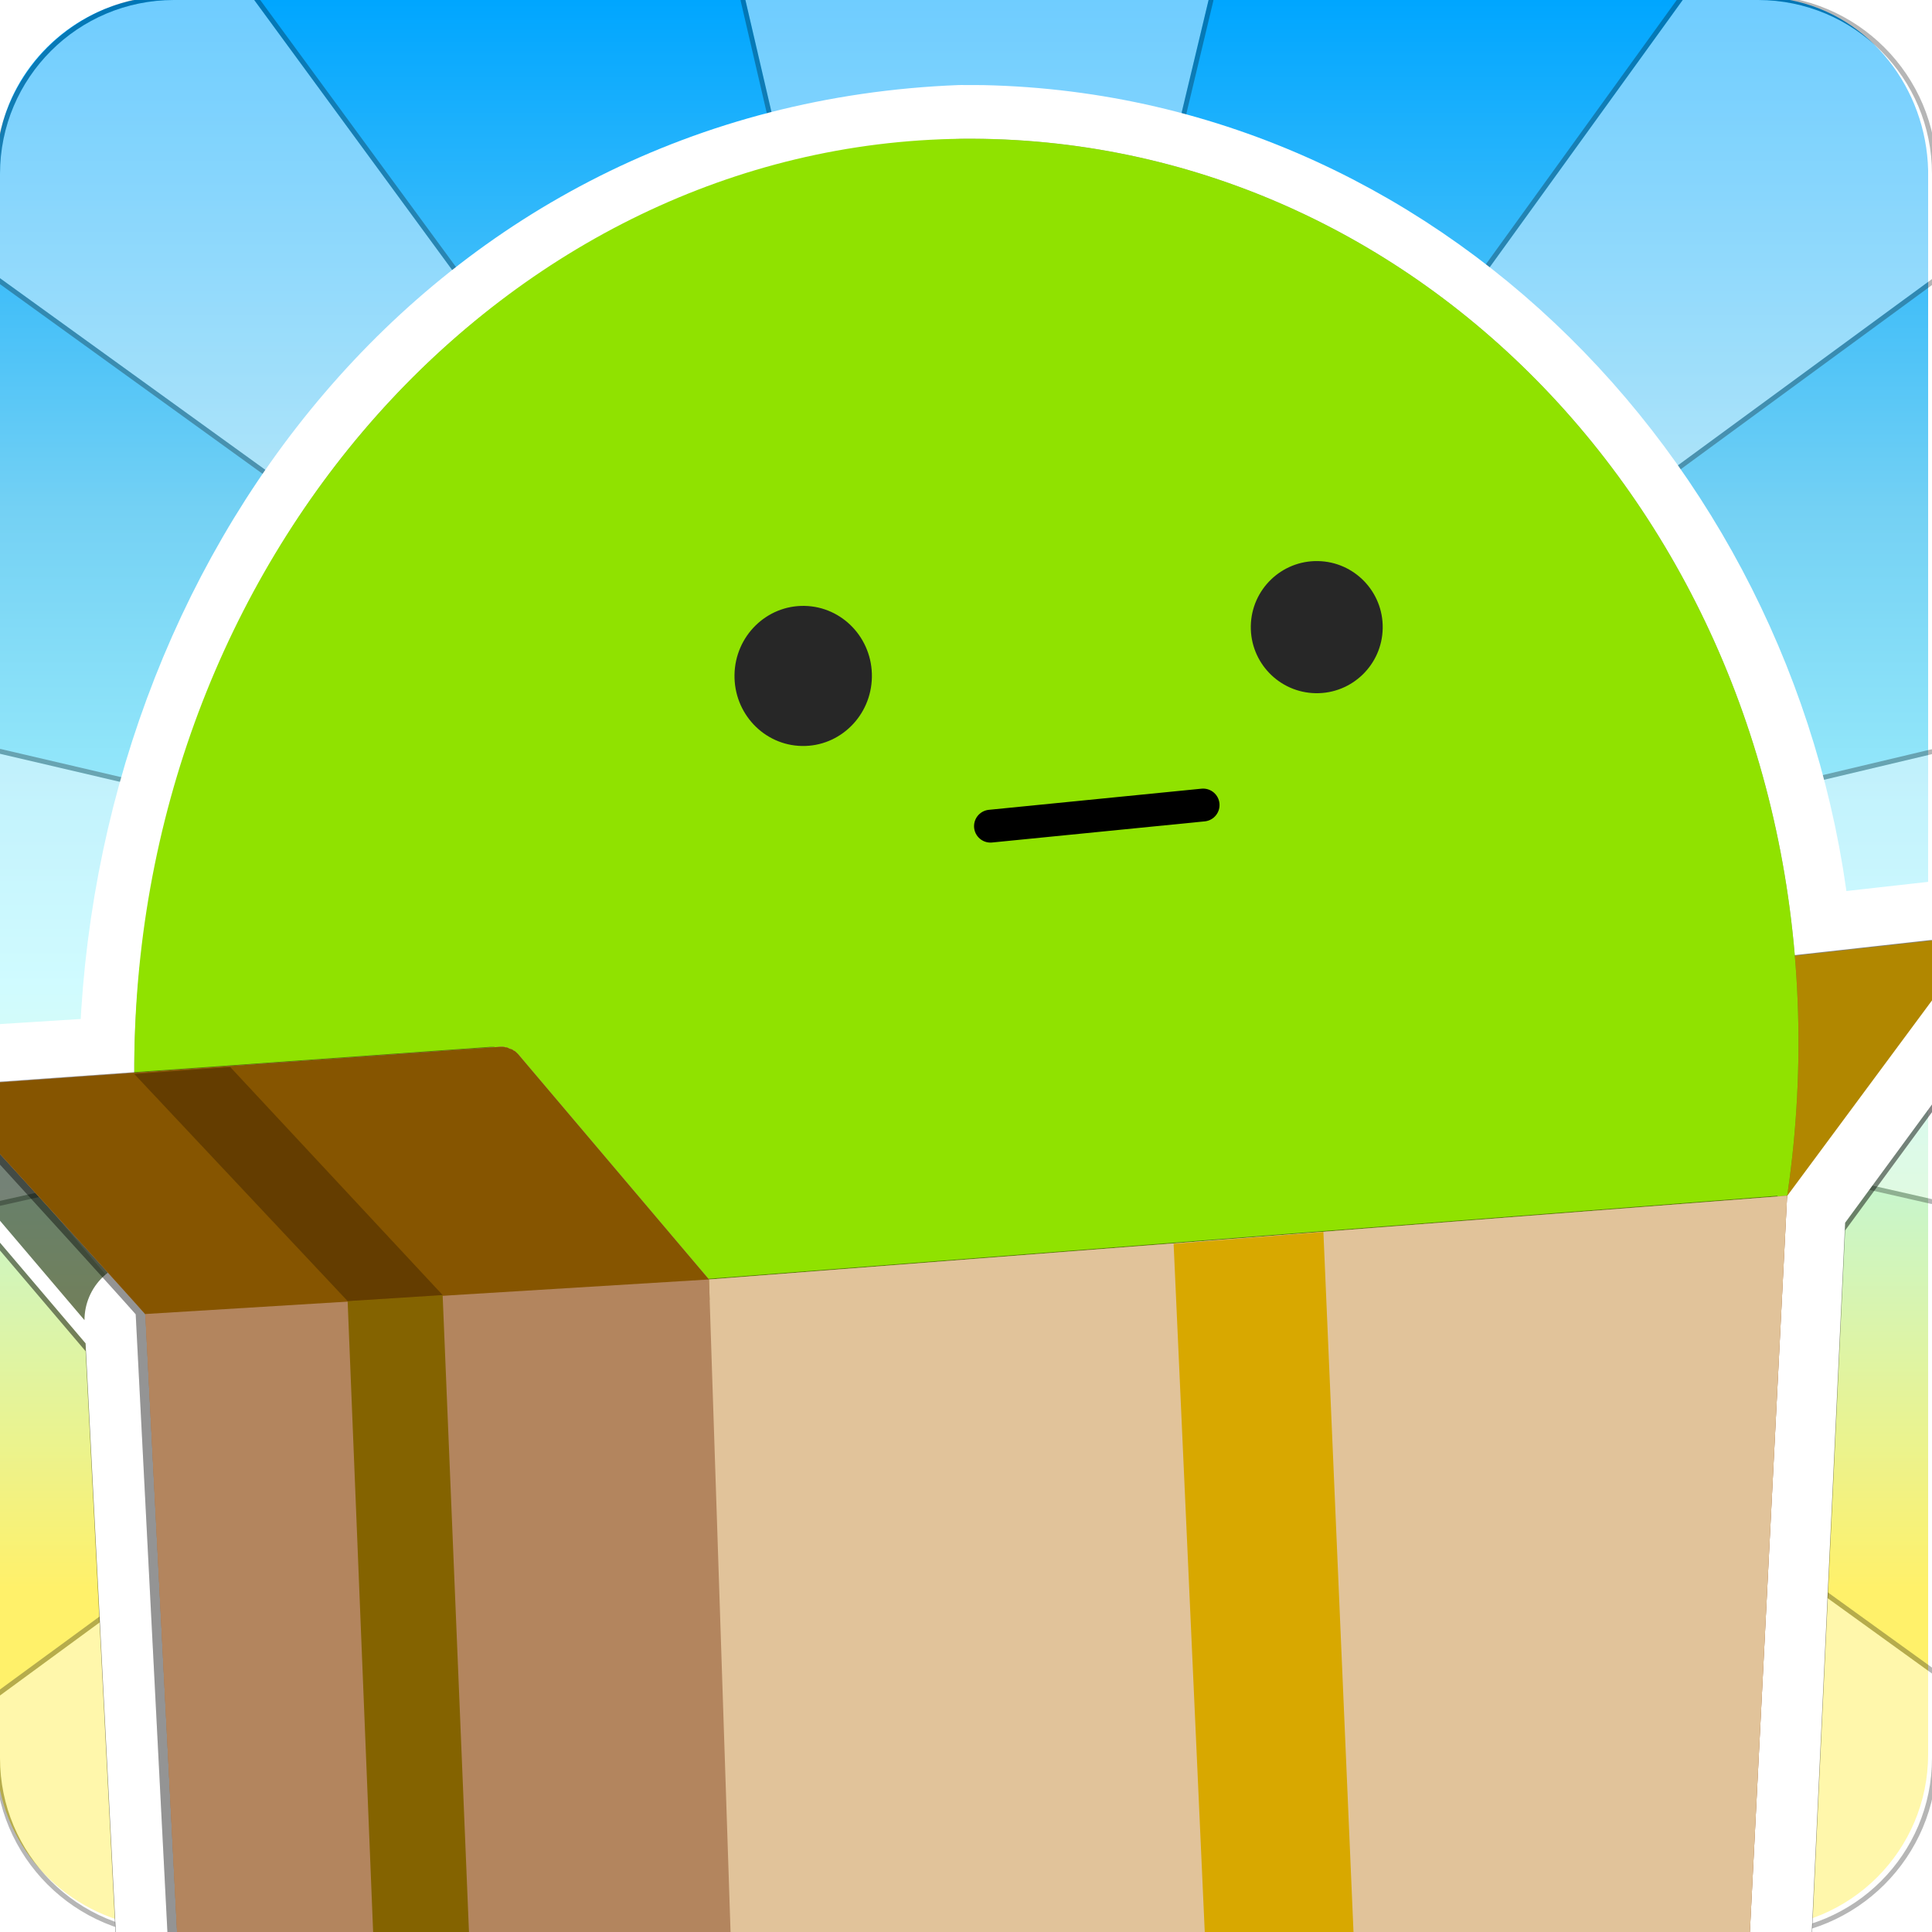 <?xml version="1.0" encoding="UTF-8"?>
<!DOCTYPE svg PUBLIC "-//W3C//DTD SVG 1.1//EN" "http://www.w3.org/Graphics/SVG/1.1/DTD/svg11.dtd">
<svg version="1.1" xmlns="http://www.w3.org/2000/svg" xmlns:xlink="http://www.w3.org/1999/xlink" x="0" y="0" width="500" height="500" viewBox="0, 0, 500, 500">
  <defs>
    <linearGradient id="Gradient_1" gradientUnits="userSpaceOnUse" x1="248.966" y1="0" x2="248.966" y2="398.806">
      <stop offset="0" stop-color="#00D3FF"/>
      <stop offset="1" stop-color="#007BFF"/>
    </linearGradient>
    <linearGradient id="Gradient_2" gradientUnits="userSpaceOnUse" x1="250" y1="-0" x2="250" y2="500">
      <stop offset="0" stop-color="#FFFFFF"/>
      <stop offset="0" stop-color="#D5F8FF"/>
      <stop offset="1" stop-color="#41DEFF"/>
    </linearGradient>
    <linearGradient id="Gradient_3" gradientUnits="userSpaceOnUse" x1="250" y1="-0" x2="250" y2="500">
      <stop offset="0" stop-color="#00A6FF"/>
      <stop offset="0.265" stop-color="#74D1F4"/>
      <stop offset="0.509" stop-color="#ABF8FF"/>
      <stop offset="0.822" stop-color="#FFF16A"/>
    </linearGradient>
    <linearGradient id="Gradient_4" gradientUnits="userSpaceOnUse" x1="727.501" y1="508" x2="727.501" y2="508">
      <stop offset="0" stop-color="#00A6FF"/>
      <stop offset="0.265" stop-color="#74D1F4"/>
      <stop offset="0.509" stop-color="#ABF8FF"/>
      <stop offset="0.822" stop-color="#FFF16A"/>
    </linearGradient>
    <clipPath id="Clip_1">
      <path d="M-6,-6 L506,-6 L506,506 L-6,506 z M65.792,0 L45,-0 C20.147,-0 -0,20.147 0,45 L0,72 L252.024,254.018 L252.024,254.018 L0,195.08 L0,310.791 L252.024,254.018 L0,438.788 L-0,455 C-0,479.853 20.147,500 45,500 L74.37,500 L252.024,254.018 L192.53,500 L310.929,500 L252.024,254.018 L432.364,500 L455,500 C479.853,500 500,479.853 500,455 L500,433.112 L252.024,254.018 L500,310.336 L500,195.171 L252.024,254.018 L500,72.215 L500,45 C500,20.147 479.853,-0 455,0 L435.482,0 L252.024,254.018 L312.781,0 L192.912,0 L252.024,254.018 L65.792,0 z"/>
    </clipPath>
    <filter id="Shadow_2">
      <feGaussianBlur in="SourceAlpha" stdDeviation="2.5"/>
      <feOffset dx="0" dy="0" result="offsetblur"/>
      <feFlood flood-color="#FFFFFF"/>
      <feComposite in2="offsetblur" operator="in"/>
    </filter>
    <filter id="Shadow_3">
      <feGaussianBlur in="SourceAlpha" stdDeviation="13.5"/>
      <feOffset dx="0" dy="2" result="offsetblur"/>
      <feFlood flood-color="#000000"/>
      <feComposite in2="offsetblur" operator="in"/>
    </filter>
    <filter id="Shadow_4">
      <feGaussianBlur in="SourceAlpha" stdDeviation="0.75"/>
      <feOffset dx="-1.5" dy="0" result="offsetblur"/>
      <feFlood flood-color="#000000"/>
      <feComposite in2="offsetblur" operator="in"/>
    </filter>
    <filter id="Shadow_5">
      <feGaussianBlur in="SourceAlpha" stdDeviation="2.5"/>
      <feOffset dx="0" dy="0" result="offsetblur"/>
      <feFlood flood-color="#000000"/>
      <feComposite in2="offsetblur" operator="in"/>
    </filter>
    <filter id="Shadow_6">
      <feGaussianBlur in="SourceAlpha" stdDeviation="5.25"/>
      <feOffset dx="-2.5" dy="0" result="offsetblur"/>
      <feFlood flood-color="#000000"/>
      <feComposite in2="offsetblur" operator="in"/>
    </filter>
    <filter id="Shadow_7">
      <feGaussianBlur in="SourceAlpha" stdDeviation="5.25"/>
      <feOffset dx="-2.5" dy="0" result="offsetblur"/>
      <feFlood flood-color="#000000"/>
      <feComposite in2="offsetblur" operator="in"/>
    </filter>
    <filter id="Shadow_8">
      <feGaussianBlur in="SourceAlpha" stdDeviation="0.75"/>
      <feOffset dx="-1.5" dy="0" result="offsetblur"/>
      <feFlood flood-color="#000000"/>
      <feComposite in2="offsetblur" operator="in"/>
    </filter>
    <filter id="Shadow_9">
      <feGaussianBlur in="SourceAlpha" stdDeviation="5.25"/>
      <feOffset dx="-2.5" dy="0" result="offsetblur"/>
      <feFlood flood-color="#000000"/>
      <feComposite in2="offsetblur" operator="in"/>
    </filter>
    <clipPath id="Clip_10">
      <path d="M208.183,156.796 C218.002,156.968 225.82,165.223 225.645,175.235 C225.47,185.247 217.369,193.225 207.55,193.053 C197.732,192.882 189.914,184.626 190.089,174.614 C190.263,164.603 198.365,156.625 208.183,156.796 z"/>
    </clipPath>
    <filter id="InnerShadow_11">
      <feGaussianBlur in="SourceAlpha" stdDeviation="4"/>
      <feOffset dx="0" dy="6.5" result="offsetblur"/>
      <feFlood flood-color="#000000"/>
      <feComposite in2="offsetblur" operator="in"/>
    </filter>
    <clipPath id="Clip_12">
      <path d="M341.488,145.207 C350.685,145.367 358.014,152.804 357.856,161.817 C357.699,170.831 350.116,178.007 340.918,177.847 C331.721,177.686 324.393,170.249 324.55,161.236 C324.707,152.223 332.291,145.046 341.488,145.207 z"/>
    </clipPath>
    <filter id="InnerShadow_13">
      <feGaussianBlur in="SourceAlpha" stdDeviation="4"/>
      <feOffset dx="0" dy="6.5" result="offsetblur"/>
      <feFlood flood-color="#000000"/>
      <feComposite in2="offsetblur" operator="in"/>
    </filter>
    <clipPath id="Clip_14">
      <path d="M309.805,203.977 C312.003,203.758 313.962,205.363 314.181,207.561 C314.399,209.759 312.794,211.719 310.596,211.937 L255.565,217.409 C253.366,217.627 251.407,216.022 251.189,213.824 C250.97,211.626 252.575,209.667 254.773,209.448 L309.805,203.977 z"/>
    </clipPath>
    <filter id="InnerShadow_15">
      <feGaussianBlur in="SourceAlpha" stdDeviation="4"/>
      <feOffset dx="0" dy="6.5" result="offsetblur"/>
      <feFlood flood-color="#000000"/>
      <feComposite in2="offsetblur" operator="in"/>
    </filter>
    <clipPath id="Clip_16">
      <path d="M320.934,141.204 L361.859,141.204 L361.859,181.47 L320.934,181.47 z M341.678,145.207 C332.588,145.048 325.092,152.141 324.937,161.05 C324.781,169.958 332.025,177.309 341.115,177.468 C350.205,177.626 357.701,170.533 357.856,161.624 C358.012,152.716 350.769,145.365 341.678,145.207 z"/>
    </clipPath>
    <filter id="Shadow_17">
      <feGaussianBlur in="SourceAlpha" stdDeviation="1.5"/>
      <feOffset dx="0" dy="0" result="offsetblur"/>
      <feFlood flood-color="#FFFBC5"/>
      <feComposite in2="offsetblur" operator="in"/>
    </filter>
    <clipPath id="Clip_18">
      <path d="M341.678,145.207 C350.769,145.365 358.012,152.716 357.856,161.624 C357.701,170.533 350.205,177.626 341.115,177.468 C332.025,177.309 324.781,169.958 324.937,161.05 C325.092,152.141 332.588,145.048 341.678,145.207 z"/>
    </clipPath>
    <filter id="Shadow_19">
      <feGaussianBlur in="SourceAlpha" stdDeviation="0.75"/>
      <feOffset dx="0" dy="0" result="offsetblur"/>
      <feFlood flood-color="#F7FFA0"/>
      <feComposite in2="offsetblur" operator="in"/>
    </filter>
    <clipPath id="Clip_20">
      <path d="M188.034,152.659 L231.183,152.659 L231.183,196.5 L188.034,196.5 z M209.921,156.662 C200.217,156.492 192.21,164.377 192.037,174.273 C191.864,184.169 199.591,192.328 209.296,192.498 C219,192.667 227.008,184.782 227.18,174.886 C227.353,164.991 219.626,156.831 209.921,156.662 z"/>
    </clipPath>
    <filter id="Shadow_21">
      <feGaussianBlur in="SourceAlpha" stdDeviation="1.5"/>
      <feOffset dx="0" dy="0" result="offsetblur"/>
      <feFlood flood-color="#FFFBC5"/>
      <feComposite in2="offsetblur" operator="in"/>
    </filter>
    <clipPath id="Clip_22">
      <path d="M209.921,156.662 C219.626,156.831 227.353,164.991 227.18,174.886 C227.008,184.782 219,192.667 209.296,192.498 C199.591,192.328 191.864,184.169 192.037,174.273 C192.21,164.377 200.217,156.492 209.921,156.662 z"/>
    </clipPath>
    <filter id="Shadow_23">
      <feGaussianBlur in="SourceAlpha" stdDeviation="0.75"/>
      <feOffset dx="0" dy="0" result="offsetblur"/>
      <feFlood flood-color="#F7FFA0"/>
      <feComposite in2="offsetblur" operator="in"/>
    </filter>
    <clipPath id="Clip_24">
      <path d="M208.183,156.804 C218.002,156.975 225.82,165.23 225.645,175.242 C225.47,185.254 217.369,193.232 207.55,193.06 C197.732,192.889 189.914,184.634 190.089,174.622 C190.263,164.61 198.365,156.632 208.183,156.804 z"/>
    </clipPath>
    <filter id="InnerShadow_25">
      <feGaussianBlur in="SourceAlpha" stdDeviation="4"/>
      <feOffset dx="0" dy="6.5" result="offsetblur"/>
      <feFlood flood-color="#000000"/>
      <feComposite in2="offsetblur" operator="in"/>
    </filter>
    <clipPath id="Clip_26">
      <path d="M341.074,145.207 C350.5,145.371 358.008,153.159 357.843,162.601 C357.678,172.044 349.903,179.565 340.477,179.4 C331.051,179.236 323.544,171.448 323.708,162.006 C323.873,152.563 331.648,145.042 341.074,145.207 z"/>
    </clipPath>
    <filter id="InnerShadow_27">
      <feGaussianBlur in="SourceAlpha" stdDeviation="4"/>
      <feOffset dx="0" dy="6.5" result="offsetblur"/>
      <feFlood flood-color="#000000"/>
      <feComposite in2="offsetblur" operator="in"/>
    </filter>
    <clipPath id="Clip_28">
      <path d="M309.805,203.977 C312.003,203.758 313.962,205.363 314.181,207.561 C314.399,209.759 312.794,211.719 310.596,211.937 L255.565,217.409 C253.366,217.627 251.407,216.022 251.189,213.824 C250.97,211.626 252.575,209.667 254.773,209.448 L309.805,203.977 z"/>
    </clipPath>
    <filter id="InnerShadow_29">
      <feGaussianBlur in="SourceAlpha" stdDeviation="4"/>
      <feOffset dx="0" dy="6.5" result="offsetblur"/>
      <feFlood flood-color="#000000"/>
      <feComposite in2="offsetblur" operator="in"/>
    </filter>
  </defs>
  <g id="Layer_3" display="none">
    <path d="M497.966,0 L497.966,0.811 L498.966,0.811 L498.966,398.806 L-1.034,398.806 L-1.034,0 L497.966,0 z" fill="url(#Gradient_1)"/>
    <path d="M65.792,-0 L252.024,254.018 L192.912,-0 L312.781,-0 L252.024,254.018 L435.482,-0 L500,-0 L500,72.215 L252.024,254.018 L500,195.171 L500,310.336 L252.024,254.018 L500,433.112 L500,500 L432.364,500 L252.024,254.018 L310.929,500 L192.53,500 L252.024,254.018 L74.37,500 L-0,500 L-0,438.788 L252.024,254.018 L-0,310.791 L-0,195.08 L252.024,254.018 L252.024,254.018 L-0,72 L-0,-0 L65.792,-0 z M500,-0 L499,-0 L499,1 L500,1 L500,-0 z" fill="url(#Gradient_2)"/>
    <path d="M412.809,1072.557 L412.809,1572.557 L-87.191,1572.557 L-87.191,1072.557 L412.809,1072.557 z M412.809,1072.557 L411.809,1072.557 L411.809,1073.557 L412.809,1073.557 L412.809,1072.557 z" fill="#003567" fill-opacity="0.088"/>
    <path d="M499,0 L500,0 L500,1 L499,1 z" fill="#FFFFFF" id="1px透過ピクセル" display="none"/>
  </g>
  <g id="Layer_4">
    <path d="M463.208,0 C484.241,4.045 498.471,23.108 499,44 L499,454 C499,478.853 478.853,499 454,499 L44,499 C22.959,498.908 4.229,483.898 0,463.208 L0,34.792 C3.39,17.469 17.577,3.519 34.792,0 L463.208,0 z" fill="url(#Gradient_3)"/>
    <path d="M727,508 L728,508 L728,508 L727,508 z" fill="url(#Gradient_4)"/>
    <g>
      <path d="M65.792,0 L252.024,254.018 L192.912,0 L312.781,0 L252.024,254.018 L435.482,0 L455,0 C479.853,-0 500,20.147 500,45 L500,72.215 L252.024,254.018 L500,195.171 L500,310.336 L252.024,254.018 L500,433.112 L500,455 C500,479.853 479.853,500 455,500 L432.364,500 L252.024,254.018 L310.929,500 L192.53,500 L252.024,254.018 L74.37,500 L45,500 C20.147,500 -0,479.853 -0,455 L0,438.788 L252.024,254.018 L0,310.791 L0,195.08 L252.024,254.018 L252.024,254.018 L0,72 L0,45 C-0,20.147 20.147,-0 45,-0 L65.792,0 z" fill="#FFFFFF" fill-opacity="0.435"/>
      <g>
        <path d="M65.792,0 L252.024,254.018 L192.912,0 L312.781,0 L252.024,254.018 L435.482,0 L455,0 C479.853,-0 500,20.147 500,45 L500,72.215 L252.024,254.018 L500,195.171 L500,310.336 L252.024,254.018 L500,433.112 L500,455 C500,479.853 479.853,500 455,500 L432.364,500 L252.024,254.018 L310.929,500 L192.53,500 L252.024,254.018 L74.37,500 L45,500 C20.147,500 -0,479.853 -0,455 L0,438.788 L252.024,254.018 L0,310.791 L0,195.08 L252.024,254.018 L252.024,254.018 L0,72 L0,45 C-0,20.147 20.147,-0 45,-0 L65.792,0 z" fill="rgba(0,0,0,0.287)" clip-path="url(#Clip_1)" filter="url(#Shadow_2)"/>
        <path d="M64.784,0.739 L251.016,254.757 C251.82,255.854 253.55,255.059 253.241,253.734 L194.129,-0.283 L192.912,1.25 L312.781,1.25 L311.565,-0.291 L250.808,253.727 C250.49,255.059 252.236,255.86 253.037,254.75 L436.495,0.732 L435.482,1.25 L455,1.25 C479.162,1.25 498.75,20.838 498.75,45 L498.75,72.215 L499.261,71.207 L251.285,253.01 C250.186,253.816 250.986,255.549 252.313,255.234 L500.289,196.387 L498.75,195.171 L498.75,310.336 L500.277,309.117 L252.301,252.799 C250.973,252.497 250.189,254.234 251.292,255.031 L499.268,434.125 L498.75,433.112 L498.75,455 C498.75,479.162 479.162,498.75 455,498.75 L432.364,498.75 L433.372,499.261 L253.032,253.279 C252.225,252.178 250.491,252.982 250.808,254.309 L309.713,500.291 L310.929,498.75 L192.53,498.75 L193.745,500.294 L253.239,254.312 C253.561,252.979 251.813,252.175 251.011,253.286 L73.356,499.268 L74.37,498.75 L45,498.75 C20.838,498.75 1.25,479.162 1.25,455 L1.25,438.788 L0.739,439.796 L252.763,255.026 C253.856,254.225 253.071,252.501 251.749,252.798 L-0.275,309.572 L1.25,310.791 L1.25,195.08 L-0.285,196.297 L251.739,255.235 C251.832,255.257 251.928,255.268 252.024,255.268 L252.024,255.268 C253.237,255.268 253.739,253.714 252.756,253.004 L0.732,70.987 L1.25,72 L1.25,45 C1.25,20.838 20.838,1.25 45,1.25 L65.792,1.25 L64.784,0.739 z M66.8,-0.739 C66.565,-1.06 66.19,-1.25 65.792,-1.25 L45,-1.25 C19.457,-1.25 -1.25,19.457 -1.25,45 L-1.25,72 C-1.25,72.401 -1.057,72.778 -0.732,73.013 L251.292,255.031 L252.024,254.018 L252.024,252.768 L252.024,252.768 L252.024,254.018 L252.308,252.801 L0.285,193.863 C-0.5,193.68 -1.25,194.275 -1.25,195.08 L-1.25,310.791 C-1.25,311.592 -0.507,312.187 0.275,312.011 L252.299,255.237 L251.285,253.01 L-0.739,437.78 C-1.06,438.015 -1.25,438.39 -1.25,438.788 L-1.25,455 C-1.25,480.543 19.457,501.25 45,501.25 L74.37,501.25 C74.771,501.25 75.148,501.057 75.383,500.732 L253.037,254.75 L250.809,253.724 L191.315,499.706 C191.125,500.493 191.721,501.25 192.53,501.25 L310.929,501.25 C311.737,501.25 312.333,500.495 312.145,499.709 L253.24,253.727 L251.016,254.757 L431.356,500.739 C431.592,501.06 431.966,501.25 432.364,501.25 L455,501.25 C480.543,501.25 501.25,480.543 501.25,455 L501.25,433.112 C501.25,432.711 501.057,432.334 500.732,432.099 L252.756,253.004 L251.747,255.237 L499.723,311.555 C500.505,311.733 501.25,311.138 501.25,310.336 L501.25,195.171 C501.25,194.364 500.497,193.768 499.711,193.955 L251.735,252.802 L252.763,255.026 L500.739,73.223 C501.06,72.988 501.25,72.614 501.25,72.215 L501.25,45 C501.25,19.457 480.543,-1.25 455,-1.25 L435.482,-1.25 C435.081,-1.25 434.704,-1.057 434.469,-0.732 L251.011,253.286 L253.24,254.309 L313.997,0.291 C314.185,-0.495 313.589,-1.25 312.781,-1.25 L192.912,-1.25 C192.107,-1.25 191.512,-0.501 191.695,0.283 L250.806,254.301 L253.032,253.279 L66.8,-0.739 z" fill="rgba(0,0,0,0.287)" clip-path="url(#Clip_1)" filter="url(#Shadow_2)"/>
      </g>
    </g>
  </g>
  <g id="背景">
    <g id="Shape「">
      <path d="M248.681,22.005 L254.205,22.023 C254.299,22.024 254.393,22.025 254.486,22.027 C313.733,23.298 368.482,48.316 409.961,91.104 C445.848,128.944 471.624,178.392 477.84,230.596 L511.015,226.88 C524.44,225.376 533.229,240.569 525.234,251.457 L477.518,316.444 L468.514,507.891 C468.148,515.67 462.067,521.97 454.306,522.611 L341.199,531.946 L314.826,534.627 C313.083,534.713 313.741,534.764 312.849,534.67 L192.128,546.746 C190.814,546.878 189.489,546.841 188.184,546.636 L43.534,523.952 C36.289,522.815 30.832,516.757 30.456,509.434 L22.152,347.692 C20.62,345.889 19.088,344.086 17.556,342.283 C13.158,337.107 7.161,330.05 -0.035,321.582 C-0.035,321.581 -0.035,321.581 -0.035,321.581 C-5.632,314.994 -11.628,307.937 -17.625,300.88 C-21.023,296.881 -21.023,296.881 -23.422,294.058 C-25.221,291.941 -25.221,291.941 -25.62,291.471 C-33.881,281.749 -27.516,266.768 -14.784,265.965 L20.935,263.711 C24.031,204.497 45.94,147.32 83.929,101.779 C125.342,53.292 182.59,24.589 248.021,22.017 C248.241,22.008 248.461,22.005 248.681,22.005 z" filter="url(#Shadow_3)" fill="rgba(0,0,0,0.48)"/>
      <path d="M248.63,37.505 L254.154,37.523 C368.29,39.972 455.842,136.656 464.103,247.732 L512.741,242.284 L462.255,311.042 L453.031,507.163 L339.773,516.512 L313.259,519.206 L313.249,519.053 L190.586,531.323 L45.936,508.639 L37.363,341.655 C37.363,341.656 -13.809,281.434 -13.809,281.434 L35.291,278.337 L35.971,279.312 L35.991,273.754 C38.849,152 121.518,42.501 248.63,37.505 z" fill="#FFFFFF" fill-opacity="0.157"/>
      <path d="M248.63,37.505 L254.154,37.523 C368.29,39.972 455.842,136.656 464.103,247.732 L512.741,242.284 L462.255,311.042 L453.031,507.163 L339.773,516.512 L313.259,519.206 L313.249,519.053 L190.586,531.323 L45.936,508.639 L37.363,341.655 C37.363,341.656 -13.809,281.434 -13.809,281.434 L35.291,278.337 L35.971,279.312 L35.991,273.754 C38.849,152 121.518,42.501 248.63,37.505 z" fill-opacity="0" stroke="#FFFFFF" stroke-width="31" stroke-linejoin="round"/>
    </g>
    <g>
      <path d="M419.003,242.545 L448.322,249.143 L500.871,243.309 C505.315,242.816 508.224,247.801 505.578,251.374 L448.442,328.508 C445.982,331.829 440.767,331.024 439.443,327.118 L413.003,249.125 C412.25,244.889 414.244,242.942 418.278,242.433 L419.003,242.545 z" filter="url(#Shadow_4)" fill="rgba(0,0,0,0.488)"/>
      <path d="M418.278,242.433 L419.003,242.545 L448.322,249.143 L500.871,243.309 C505.315,242.816 508.224,247.801 505.578,251.374 L448.442,328.508 C445.982,331.829 440.767,331.024 439.443,327.118 L413.003,249.125 C412.111,244.993 414.362,242.632 418.278,242.433 z" fill="#B18700"/>
    </g>
    <g id="つまみ">
      <path d="M248.881,35.915 L254.406,35.933 C372.581,37.996 467.718,141.998 465.405,274.527 C463.091,407.056 364.204,517.927 246.029,515.864 C127.855,513.801 32.478,404.574 34.791,272.045 C37.686,149.951 121.863,40.896 248.881,35.915 z" filter="url(#Shadow_5)" fill="rgba(0,0,0,0.338)"/>
      <path d="M246.029,515.864 C127.855,513.801 32.478,404.574 34.791,272.045 C37.105,139.516 136.232,33.871 254.406,35.934 C372.581,37.996 467.718,141.998 465.405,274.527 C463.091,407.056 364.204,517.927 246.029,515.864 z" fill="#90E200"/>
    </g>
    <g id="影くん">
      <path d="M130.191,270.923 L130.404,270.94 C130.68,271.003 130.538,270.964 130.828,271.062 C131.432,271.095 131.067,271.033 131.882,271.409 C132.735,271.691 132.428,271.488 132.886,271.874 C133.544,272.178 133.109,271.941 134.055,272.784 L183.477,331.124 L183.487,331.123 L462.507,309.452 L452.531,506.662 L190.086,530.822 L190.086,530.822 L46.188,507.048 L37.619,340.142 L37.39,339.882 L36.856,339.28 L36.272,338.623 L35.639,337.913 L34.96,337.154 L34.238,336.348 L33.474,335.497 L32.672,334.605 L31.833,333.674 L30.96,332.705 L30.055,331.703 L29.12,330.668 L28.157,329.603 L27.169,328.511 L26.158,327.395 L25.126,326.256 L23.543,324.511 L21.38,322.128 L19.173,319.699 L16.939,317.242 L14.696,314.778 L12.462,312.325 L10.254,309.901 L8.09,307.527 L6.506,305.79 L5.473,304.658 L4.461,303.548 L3.471,302.464 L2.507,301.407 L1.57,300.38 L0.663,299.387 L-0.212,298.428 L-1.054,297.506 L-1.859,296.625 L-2.626,295.785 L-3.352,294.99 L-4.036,294.242 L-4.675,293.543 L-5.266,292.896 L-5.809,292.302 L-6.299,291.766 L-6.737,291.287 L-7.118,290.871 L-7.441,290.517 L-7.704,290.23 L-7.904,290.011 L-8.04,289.862 L-8.098,289.799 L-8.115,289.78 L-8.117,289.778 C-10.239,287.459 -10.036,283.901 -7.663,281.832 C-6.716,281.005 -5.514,280.508 -4.246,280.418 L129.34,270.925 C129.624,270.935 129.908,270.929 130.192,270.924 z" filter="url(#Shadow_6)" fill="rgba(0,0,0,0.24)"/>
      <path d="M462.507,309.452 L452.531,506.662 L190.086,530.822 L190.086,530.822 L46.188,507.048 L37.619,340.142 L37.39,339.882 L36.856,339.28 L36.272,338.623 L35.639,337.913 L34.96,337.154 L34.238,336.348 L33.474,335.498 L32.672,334.605 L31.833,333.674 L30.96,332.705 L30.055,331.703 L29.12,330.668 L28.157,329.603 L27.169,328.511 L26.158,327.395 L25.126,326.256 L23.543,324.511 L21.38,322.128 L19.173,319.699 L16.939,317.242 L14.696,314.778 L12.462,312.325 L10.254,309.901 L8.09,307.527 L6.506,305.79 L5.473,304.658 L4.461,303.548 L3.471,302.464 L2.507,301.407 L1.57,300.38 L0.663,299.387 L-0.212,298.428 L-1.054,297.506 L-1.859,296.625 L-2.626,295.785 L-3.352,294.99 L-4.036,294.242 L-4.675,293.543 L-5.266,292.896 L-5.809,292.302 L-6.3,291.766 L-6.737,291.287 L-7.118,290.871 L-7.441,290.517 L-7.704,290.23 L-7.904,290.011 L-8.04,289.863 L-8.098,289.799 L-8.115,289.78 L-8.117,289.778 C-10.239,287.459 -10.036,283.901 -7.663,281.832 C-6.716,281.005 -5.514,280.508 -4.246,280.418 L129.34,270.925 C129.624,270.935 129.908,270.929 130.192,270.924 L130.404,270.941 C130.68,271.003 130.538,270.964 130.828,271.062 C131.432,271.095 131.067,271.033 131.882,271.409 C132.735,271.691 132.428,271.488 132.886,271.874 C133.544,272.178 133.109,271.941 134.055,272.784 L183.477,331.124 L183.487,331.123 L462.507,309.452 z" fill="#B3855E"/>
    </g>
    <g id="影くん">
      <path d="M130.191,270.924 L130.404,270.941 C130.68,271.003 130.538,270.964 130.828,271.062 C131.432,271.095 131.067,271.033 131.882,271.41 C132.735,271.691 132.428,271.488 132.886,271.874 C133.544,272.178 133.109,271.941 134.055,272.784 L183.477,331.124 L183.487,331.123 L462.507,309.452 L452.531,506.663 L190.086,530.823 L190.086,530.823 L46.188,507.048 L37.619,340.142 L37.39,339.882 L36.856,339.28 L36.272,338.623 L35.639,337.913 L34.96,337.154 L34.238,336.348 L33.474,335.497 L32.672,334.605 L31.833,333.674 L30.96,332.705 L30.055,331.703 L29.12,330.668 L28.157,329.603 L27.169,328.511 L26.158,327.395 L25.126,326.256 L23.543,324.511 L21.38,322.128 L19.173,319.699 L16.939,317.242 L14.696,314.778 L12.462,312.325 L10.254,309.901 L8.09,307.527 L6.506,305.79 L5.473,304.658 L4.461,303.548 L3.471,302.464 L2.507,301.407 L1.57,300.38 L0.663,299.387 L-0.212,298.428 L-1.054,297.507 L-1.859,296.625 L-2.626,295.785 L-3.352,294.99 L-4.036,294.242 L-4.675,293.543 L-5.266,292.896 L-5.809,292.302 L-6.299,291.766 L-6.737,291.288 L-7.118,290.871 L-7.441,290.517 L-7.704,290.23 L-7.904,290.011 L-8.04,289.863 L-8.098,289.799 L-8.115,289.78 L-8.117,289.778 C-10.239,287.459 -10.036,283.901 -7.663,281.832 C-6.716,281.005 -5.514,280.508 -4.246,280.418 L129.34,270.925 C129.624,270.935 129.908,270.929 130.192,270.924 z" filter="url(#Shadow_7)" fill="rgba(0,0,0,0.24)"/>
      <path d="M462.507,309.452 L452.531,506.663 L190.086,530.823 L190.086,530.823 L46.188,507.048 L37.619,340.142 L37.39,339.882 L36.856,339.28 L36.272,338.623 L35.639,337.913 L34.96,337.154 L34.238,336.348 L33.474,335.498 L32.672,334.605 L31.833,333.674 L30.96,332.705 L30.055,331.703 L29.12,330.668 L28.157,329.603 L27.169,328.511 L26.158,327.395 L25.126,326.256 L23.543,324.511 L21.38,322.128 L19.173,319.699 L16.939,317.242 L14.696,314.778 L12.462,312.325 L10.254,309.901 L8.09,307.527 L6.506,305.79 L5.473,304.658 L4.461,303.548 L3.471,302.464 L2.507,301.407 L1.57,300.381 L0.663,299.387 L-0.212,298.428 L-1.054,297.507 L-1.859,296.625 L-2.626,295.785 L-3.352,294.99 L-4.036,294.242 L-4.675,293.543 L-5.266,292.896 L-5.809,292.302 L-6.3,291.766 L-6.737,291.288 L-7.118,290.871 L-7.441,290.517 L-7.704,290.23 L-7.904,290.011 L-8.04,289.863 L-8.098,289.799 L-8.115,289.781 L-8.117,289.778 C-10.239,287.459 -10.036,283.901 -7.663,281.832 C-6.716,281.005 -5.514,280.508 -4.246,280.418 L129.34,270.925 C129.624,270.935 129.908,270.929 130.192,270.924 L130.404,270.941 C130.68,271.003 130.538,270.964 130.828,271.062 C131.432,271.095 131.067,271.033 131.882,271.41 C132.735,271.691 132.428,271.488 132.886,271.874 C133.544,272.178 133.109,271.941 134.055,272.784 L183.477,331.124 L183.487,331.123 L462.507,309.452 z" fill="#B3855E"/>
    </g>
    <path d="M130.192,270.924 C130.605,270.961 130.392,270.92 130.828,271.063 C131.432,271.096 131.067,271.034 131.882,271.41 C132.735,271.691 132.428,271.488 132.886,271.874 C133.544,272.179 133.109,271.942 134.055,272.785 L184.047,331.797 C186.173,334.113 186.672,333.867 184.303,335.941 C183.333,336.79 182.096,337.292 180.794,337.366 L180.788,337.366 L180.738,337.369 L180.64,337.375 L180.493,337.383 L180.3,337.394 L180.06,337.408 L179.774,337.424 L179.443,337.442 L179.069,337.464 L178.651,337.487 L178.19,337.513 L177.688,337.542 L177.144,337.572 L176.561,337.605 L175.938,337.64 L175.276,337.678 L174.577,337.717 L173.84,337.758 L173.068,337.802 L172.259,337.848 L170.982,337.919 L169.162,338.022 L167.214,338.131 L165.144,338.247 L162.958,338.37 L160.664,338.498 L158.266,338.633 L155.771,338.772 L153.186,338.916 L150.517,339.065 L147.769,339.218 L144.95,339.375 L142.065,339.536 L139.121,339.699 L136.124,339.865 L133.079,340.034 L128.439,340.29 L122.147,340.637 L115.779,340.986 L109.386,341.336 L103.017,341.682 L96.724,342.022 L92.083,342.272 L89.038,342.434 L86.04,342.594 L83.095,342.751 L80.209,342.903 L77.389,343.051 L74.64,343.195 L71.97,343.333 L69.383,343.467 L66.887,343.594 L64.487,343.716 L62.189,343.831 L60.001,343.939 L57.928,344.041 L55.975,344.134 L54.15,344.22 L52.867,344.279 L52.054,344.316 L51.278,344.35 L50.537,344.383 L49.832,344.413 L49.164,344.44 L48.535,344.466 L47.943,344.489 L47.391,344.51 L46.877,344.528 L46.403,344.543 L45.969,344.557 L45.574,344.567 L45.217,344.575 L44.895,344.58 L44.605,344.583 L44.336,344.582 L44.064,344.576 L43.714,344.557 L42.926,344.449 L39.962,342.879 C39.163,341.97 39.568,342.514 38.828,341.195 L38.947,341.512 L39.234,341.987 L39.275,342.051 L39.162,341.918 L38.947,341.664 L38.653,341.323 L38.292,340.908 L37.87,340.426 L37.39,339.882 L36.856,339.28 L36.272,338.623 L35.639,337.913 L34.96,337.154 L34.238,336.348 L33.474,335.498 L32.672,334.606 L31.833,333.674 L30.96,332.706 L30.055,331.703 L29.12,330.668 L28.157,329.603 L27.169,328.511 L26.158,327.395 L25.126,326.256 L23.543,324.511 L21.38,322.128 L19.173,319.699 L16.939,317.243 L14.696,314.778 L12.462,312.325 L10.254,309.901 L8.09,307.527 L6.506,305.79 L5.473,304.658 L4.461,303.548 L3.471,302.464 L2.507,301.407 L1.57,300.381 L0.663,299.387 L-0.212,298.429 L-1.054,297.507 L-1.859,296.626 L-2.626,295.786 L-3.353,294.991 L-4.036,294.243 L-4.675,293.544 L-5.266,292.896 L-5.809,292.303 L-6.3,291.766 L-6.737,291.288 L-7.118,290.871 L-7.441,290.518 L-7.704,290.231 L-7.904,290.012 L-8.04,289.863 L-8.098,289.8 L-8.115,289.781 L-8.117,289.779 C-10.239,287.459 -10.036,283.901 -7.663,281.832 C-6.716,281.006 -5.514,280.509 -4.246,280.419 L129.34,270.926 C129.893,270.934 129.609,270.934 130.192,270.924 z" fill="#865500"/>
    <path d="M46.188,507.049 L190.086,530.823 L183.487,331.123 L37.615,340.065 L46.188,507.049 z" fill="#B3855E" id="左側パーツ"/>
    <path d="M183.487,331.123 L190.086,530.823 L452.531,506.663 L462.507,309.452 L183.487,331.123 z" fill="#E1C39A" id="前面パーツ"/>
    <path d="M303.73,321.894 L342.493,318.835 L350.967,515.892 L312.672,519.534 L303.73,321.894 z" fill="#D8A800" id="前面テープ"/>
    <path d="M89.967,336.723 L114.553,335.152 L122.18,519.534 L97.191,515.479 L89.967,336.723 z" fill="#846300" id="左側テープ"/>
    <path d="M34.75,277.945 L59.577,276.137 L114.553,335.152 C114.553,335.152 89.967,336.723 89.967,336.723 C89.967,336.723 34.75,277.945 34.75,277.945 z" fill="#643D00" id="裏側テープ"/>
  </g>
  <g id="Layer_5" display="none">
    <path d="M0.5,500.5 L0.5,0.5 L250.5,0.5 C112.429,0.5 0.5,112.429 0.5,250.5 C0.5,388.571 112.429,500.5 250.5,500.5 C388.571,500.5 500.5,388.571 500.5,250.5 C500.5,112.429 388.571,0.5 250.5,0.5 L500.5,0.5 L500.5,500.5 L0.5,500.5 z" fill-opacity="0" stroke="#000000" stroke-width="2.5" id="円形" display="none"/>
    <g id="円形" display="none">
      <path d="M0.5,500.5 L0.5,0.5 L250.5,0.5 C112.429,0.5 0.5,112.429 0.5,250.5 C0.5,388.571 112.429,500.5 250.5,500.5 C388.571,500.5 500.5,388.571 500.5,250.5 C500.5,112.429 388.571,0.5 250.5,0.5 L500.5,0.5 L500.5,500.5 L0.5,500.5 z" fill="#000000"/>
      <path d="M0.5,500.5 L0.5,0.5 L250.5,0.5 C112.429,0.5 0.5,112.429 0.5,250.5 C0.5,388.571 112.429,500.5 250.5,500.5 C388.571,500.5 500.5,388.571 500.5,250.5 C500.5,112.429 388.571,0.5 250.5,0.5 L500.5,0.5 L500.5,500.5 L0.5,500.5 z" fill-opacity="0" stroke="#000000" stroke-width="2.5"/>
    </g>
    <path d="M500,-0 L500,500 L250,500 C388.071,500 500,388.071 500,250 C500,111.929 388.071,-0 250,-0 C111.929,-0 -0,111.929 -0,250 C-0,388.071 111.929,500 250,500 L-0,500 L-0,-0 L500,-0 z" fill="#000000" id="円形"/>
    <path d="M602.276,-80.957 L602.276,602.411 L-94.887,602.411 L-94.887,-80.957 L602.276,-80.957 z M500.962,-1.031 L-0.595,-1.031 L-0.595,498.507 L500.962,498.507 L500.962,-1.031 z" fill="#000000"/>
  </g>
  <g id="背景" display="none">
    <g>
      <g>
        <path d="M419.003,242.545 L448.322,249.143 L500.871,243.309 C505.315,242.816 508.224,247.801 505.578,251.374 L448.442,328.508 C445.982,331.829 440.767,331.024 439.443,327.118 L413.003,249.125 C412.25,244.889 414.244,242.942 418.278,242.433 L419.003,242.545 z" filter="url(#Shadow_8)" fill="rgba(0,0,0,0.488)"/>
        <path d="M418.278,242.433 L419.003,242.545 L448.322,249.143 L500.871,243.309 C505.315,242.816 508.224,247.801 505.578,251.374 L448.442,328.508 C445.982,331.829 440.767,331.024 439.443,327.118 L413.003,249.125 C412.111,244.993 414.362,242.632 418.278,242.433 z" fill="#B18700"/>
      </g>
    </g>
    <path d="M34.791,277.837 L91.189,273.263 L96.162,382.843 L39.906,384.853 z" fill="#90E200"/>
    <g id="影くん">
      <path d="M130.191,270.924 L130.404,270.941 C130.68,271.003 130.538,270.964 130.828,271.062 C131.432,271.095 131.067,271.033 131.882,271.41 C132.735,271.691 132.428,271.488 132.886,271.874 C133.544,272.178 133.109,271.941 134.055,272.784 L183.477,331.124 L183.487,331.123 L462.507,309.452 L452.531,506.663 L190.086,530.823 L190.086,530.823 L46.188,507.048 L37.619,340.142 L37.39,339.882 L36.856,339.28 L36.272,338.623 L35.639,337.913 L34.96,337.154 L34.238,336.348 L33.474,335.497 L32.672,334.605 L31.833,333.674 L30.96,332.705 L30.055,331.703 L29.12,330.668 L28.157,329.603 L27.169,328.511 L26.158,327.395 L25.126,326.256 L23.543,324.511 L21.38,322.128 L19.173,319.699 L16.939,317.242 L14.696,314.778 L12.462,312.325 L10.254,309.901 L8.09,307.527 L6.506,305.79 L5.473,304.658 L4.461,303.548 L3.471,302.464 L2.507,301.407 L1.57,300.38 L0.663,299.387 L-0.212,298.428 L-1.054,297.507 L-1.859,296.625 L-2.626,295.785 L-3.352,294.99 L-4.036,294.242 L-4.675,293.543 L-5.266,292.896 L-5.809,292.302 L-6.299,291.766 L-6.737,291.288 L-7.118,290.871 L-7.441,290.517 L-7.704,290.23 L-7.904,290.011 L-8.04,289.863 L-8.098,289.799 L-8.115,289.78 L-8.117,289.778 C-10.239,287.459 -10.036,283.901 -7.663,281.832 C-6.716,281.005 -5.514,280.508 -4.246,280.418 L129.34,270.925 C129.624,270.935 129.908,270.929 130.192,270.924 z" filter="url(#Shadow_9)" fill="rgba(0,0,0,0.24)"/>
      <path d="M462.507,309.452 L452.531,506.663 L190.086,530.823 L190.086,530.823 L46.188,507.048 L37.619,340.142 L37.39,339.882 L36.856,339.28 L36.272,338.623 L35.639,337.913 L34.96,337.154 L34.238,336.348 L33.474,335.498 L32.672,334.605 L31.833,333.674 L30.96,332.705 L30.055,331.703 L29.12,330.668 L28.157,329.603 L27.169,328.511 L26.158,327.395 L25.126,326.256 L23.543,324.511 L21.38,322.128 L19.173,319.699 L16.939,317.242 L14.696,314.778 L12.462,312.325 L10.254,309.901 L8.09,307.527 L6.506,305.79 L5.473,304.658 L4.461,303.548 L3.471,302.464 L2.507,301.407 L1.57,300.381 L0.663,299.387 L-0.212,298.428 L-1.054,297.507 L-1.859,296.625 L-2.626,295.785 L-3.352,294.99 L-4.036,294.242 L-4.675,293.543 L-5.266,292.896 L-5.809,292.302 L-6.3,291.766 L-6.737,291.288 L-7.118,290.871 L-7.441,290.517 L-7.704,290.23 L-7.904,290.011 L-8.04,289.863 L-8.098,289.799 L-8.115,289.781 L-8.117,289.778 C-10.239,287.459 -10.036,283.901 -7.663,281.832 C-6.716,281.005 -5.514,280.508 -4.246,280.418 L129.34,270.925 C129.624,270.935 129.908,270.929 130.192,270.924 L130.404,270.941 C130.68,271.003 130.538,270.964 130.828,271.062 C131.432,271.095 131.067,271.033 131.882,271.41 C132.735,271.691 132.428,271.488 132.886,271.874 C133.544,272.178 133.109,271.941 134.055,272.784 L183.477,331.124 L183.487,331.123 L462.507,309.452 z" fill="#B3855E"/>
    </g>
    <g>
      <g id="左目">
        <path d="M207.55,193.053 C197.732,192.882 189.914,184.626 190.089,174.614 C190.263,164.603 198.365,156.625 208.183,156.796 C218.002,156.968 225.82,165.223 225.645,175.235 C225.47,185.247 217.369,193.225 207.55,193.053 z" fill="#272727"/>
        <path d="M181.086,141.294 L234.648,141.294 L234.648,208.556 L181.086,208.556 z M208.183,156.796 C198.365,156.625 190.263,164.603 190.089,174.614 C189.914,184.626 197.732,192.882 207.55,193.053 C217.369,193.225 225.47,185.247 225.645,175.235 C225.82,165.223 218.002,156.968 208.183,156.796 z" clip-path="url(#Clip_10)" filter="url(#InnerShadow_11)" fill="rgba(0,0,0,1)"/>
      </g>
      <g id="右目">
        <path d="M340.918,177.847 C331.721,177.686 324.393,170.249 324.55,161.236 C324.707,152.223 332.291,145.046 341.488,145.207 C350.685,145.367 358.014,152.804 357.856,161.817 C357.699,170.831 350.116,178.007 340.918,177.847 z" fill="#272727"/>
        <path d="M315.548,129.704 L366.859,129.704 L366.859,193.349 L315.548,193.349 z M341.488,145.207 C332.291,145.046 324.707,152.223 324.55,161.236 C324.393,170.249 331.721,177.686 340.918,177.847 C350.116,178.007 357.699,170.831 357.856,161.817 C358.014,152.804 350.685,145.367 341.488,145.207 z" clip-path="url(#Clip_12)" filter="url(#InnerShadow_13)" fill="rgba(0,0,0,1)"/>
      </g>
      <g display="none">
        <path d="M309.805,203.977 C312.003,203.758 313.962,205.363 314.181,207.561 C314.399,209.759 312.794,211.719 310.596,211.937 L255.565,217.409 C253.366,217.627 251.407,216.022 251.189,213.824 C250.97,211.626 252.575,209.667 254.773,209.448 L309.805,203.977 z" fill="#272727"/>
        <path d="M242.169,188.457 L323.201,188.457 L323.201,232.929 L242.169,232.929 z M309.805,203.977 L254.773,209.448 C252.575,209.667 250.97,211.626 251.189,213.824 C251.407,216.022 253.366,217.627 255.565,217.409 L310.596,211.937 C312.794,211.719 314.399,209.759 314.181,207.561 C313.962,205.363 312.003,203.758 309.805,203.977 z" clip-path="url(#Clip_14)" filter="url(#InnerShadow_15)" fill="rgba(0,0,0,1)"/>
      </g>
    </g>
    <g id="口(Deprecated)" display="none">
      <path d="M247.41,210.565 L248.46,219.663 L318.959,211.772 L317.684,202.722 L247.41,210.565 z" fill="#000000"/>
      <path d="M247.41,210.565 L248.46,219.663 L318.959,211.772 L317.684,202.722 L247.41,210.565 z" fill-opacity="0" stroke="#000000" stroke-width="0.5" stroke-linejoin="round"/>
    </g>
    <g>
      <path d="M130.192,270.924 C130.605,270.961 130.392,270.92 130.828,271.063 C131.432,271.096 131.067,271.034 131.882,271.41 C132.735,271.691 132.428,271.488 132.886,271.874 C133.544,272.179 133.109,271.942 134.055,272.785 L184.047,331.797 C186.173,334.113 186.672,333.867 184.303,335.941 C183.333,336.79 182.096,337.292 180.794,337.366 L180.788,337.366 L180.738,337.369 L180.64,337.375 L180.493,337.383 L180.3,337.394 L180.06,337.408 L179.774,337.424 L179.443,337.442 L179.069,337.464 L178.651,337.487 L178.19,337.513 L177.688,337.542 L177.144,337.572 L176.561,337.605 L175.938,337.64 L175.276,337.678 L174.577,337.717 L173.84,337.758 L173.068,337.802 L172.259,337.848 L170.982,337.919 L169.162,338.022 L167.214,338.131 L165.144,338.247 L162.958,338.37 L160.664,338.498 L158.266,338.633 L155.771,338.772 L153.186,338.916 L150.517,339.065 L147.769,339.218 L144.95,339.375 L142.065,339.536 L139.121,339.699 L136.124,339.865 L133.079,340.034 L128.439,340.29 L122.147,340.637 L115.779,340.986 L109.386,341.336 L103.017,341.682 L96.724,342.022 L92.083,342.272 L89.038,342.434 L86.04,342.594 L83.095,342.751 L80.209,342.903 L77.389,343.051 L74.64,343.195 L71.97,343.333 L69.383,343.467 L66.887,343.594 L64.487,343.716 L62.189,343.831 L60.001,343.939 L57.928,344.041 L55.975,344.134 L54.15,344.22 L52.867,344.279 L52.054,344.316 L51.278,344.35 L50.537,344.383 L49.832,344.413 L49.164,344.44 L48.535,344.466 L47.943,344.489 L47.391,344.51 L46.877,344.528 L46.403,344.543 L45.969,344.557 L45.574,344.567 L45.217,344.575 L44.895,344.58 L44.605,344.583 L44.336,344.582 L44.064,344.576 L43.714,344.557 L42.926,344.449 L39.962,342.879 C39.163,341.97 39.568,342.514 38.828,341.195 L38.947,341.512 L39.234,341.987 L39.275,342.051 L39.162,341.918 L38.947,341.664 L38.653,341.323 L38.292,340.908 L37.87,340.426 L37.39,339.882 L36.856,339.28 L36.272,338.623 L35.639,337.913 L34.96,337.154 L34.238,336.348 L33.474,335.498 L32.672,334.606 L31.833,333.674 L30.96,332.706 L30.055,331.703 L29.12,330.668 L28.157,329.603 L27.169,328.511 L26.158,327.395 L25.126,326.256 L23.543,324.511 L21.38,322.128 L19.173,319.699 L16.939,317.243 L14.696,314.778 L12.462,312.325 L10.254,309.901 L8.09,307.527 L6.506,305.79 L5.473,304.658 L4.461,303.548 L3.471,302.464 L2.507,301.407 L1.57,300.381 L0.663,299.387 L-0.212,298.429 L-1.054,297.507 L-1.859,296.626 L-2.626,295.786 L-3.353,294.991 L-4.036,294.243 L-4.675,293.544 L-5.266,292.896 L-5.809,292.303 L-6.3,291.766 L-6.737,291.288 L-7.118,290.871 L-7.441,290.518 L-7.704,290.231 L-7.904,290.012 L-8.04,289.863 L-8.098,289.8 L-8.115,289.781 L-8.117,289.779 C-10.239,287.459 -10.036,283.901 -7.663,281.832 C-6.716,281.006 -5.514,280.509 -4.246,280.419 L129.34,270.926 C129.893,270.934 129.609,270.934 130.192,270.924 z" fill="#865500"/>
    </g>
    <path d="M46.188,507.049 L190.086,530.823 L183.487,331.123 L37.615,340.065 L46.188,507.049 z" fill="#B3855E" id="左側パーツ"/>
    <path d="M183.487,331.123 L190.086,530.823 L452.531,506.663 L462.507,309.452 L183.487,331.123 z" fill="#E1C39A" id="前面パーツ"/>
    <path d="M303.73,321.894 L342.493,318.835 L350.967,515.892 L312.672,519.534 L303.73,321.894 z" fill="#D8A800" id="前面テープ"/>
    <path d="M89.967,336.723 L114.553,335.152 L122.18,519.534 L97.191,515.479 L89.967,336.723 z" fill="#846300" id="左側テープ"/>
    <path d="M34.75,277.945 L59.577,276.137 L114.553,335.152 C114.553,335.152 89.967,336.723 89.967,336.723 C89.967,336.723 34.75,277.945 34.75,277.945 z" fill="#643D00" id="裏側テープ"/>
    <g id="右目" display="none">
      <path d="M341.115,177.468 C332.025,177.309 324.781,169.958 324.937,161.05 C325.092,152.141 332.588,145.048 341.678,145.207 C350.769,145.365 358.012,152.716 357.856,161.624 C357.701,170.533 350.205,177.626 341.115,177.468 z" fill="#FFF41A"/>
      <g>
        <path d="M341.678,145.207 C350.769,145.365 358.012,152.716 357.856,161.624 C357.701,170.533 350.205,177.626 341.115,177.468 C332.025,177.309 324.781,169.958 324.937,161.05 C325.092,152.141 332.588,145.048 341.678,145.207 z" fill="rgba(0,0,0,1)" clip-path="url(#Clip_16)" filter="url(#Shadow_17)"/>
        <path d="M341.665,145.956 C350.345,146.108 357.255,153.12 357.106,161.611 C356.958,170.102 349.808,176.869 341.128,176.718 C332.448,176.566 325.539,169.554 325.687,161.063 C325.835,152.572 332.985,145.805 341.665,145.956 z M341.691,144.457 C332.19,144.291 324.35,151.711 324.187,161.037 C324.024,170.363 331.601,178.052 341.102,178.218 C350.603,178.383 358.443,170.964 358.606,161.638 C358.769,152.311 351.192,144.623 341.691,144.457 z" fill="rgba(0,0,0,1)" clip-path="url(#Clip_16)" filter="url(#Shadow_17)"/>
      </g>
      <g>
        <path d="M322.434,142.704 L360.359,142.704 L360.359,179.97 L322.434,179.97 z M341.678,145.207 C332.588,145.048 325.092,152.141 324.937,161.05 C324.781,169.958 332.025,177.309 341.115,177.468 C350.205,177.626 357.701,170.533 357.856,161.624 C358.012,152.716 350.769,145.365 341.678,145.207 z" fill="rgba(0,0,0,0.75)" clip-path="url(#Clip_18)" filter="url(#Shadow_19)"/>
        <path d="M322.434,143.079 L360.359,143.079 L359.984,142.704 L359.984,179.97 L360.359,179.595 L322.434,179.595 L322.809,179.97 L322.809,142.704 L322.434,143.079 z M322.434,142.329 C322.227,142.329 322.059,142.497 322.059,142.704 L322.059,179.97 C322.059,180.177 322.227,180.345 322.434,180.345 L360.359,180.345 C360.566,180.345 360.734,180.177 360.734,179.97 L360.734,142.704 C360.734,142.497 360.566,142.329 360.359,142.329 L322.434,142.329 z M341.685,144.832 C332.389,144.669 324.721,151.926 324.562,161.043 C324.403,170.161 331.813,177.68 341.108,177.843 C350.404,178.005 358.072,170.748 358.231,161.631 C358.39,152.514 350.981,144.994 341.685,144.832 z M341.672,145.582 C350.557,145.737 357.633,152.918 357.481,161.618 C357.329,170.318 350.007,177.248 341.122,177.093 C332.237,176.938 325.16,169.756 325.312,161.056 C325.464,152.357 332.787,145.426 341.672,145.582 z" fill="rgba(0,0,0,0.75)" clip-path="url(#Clip_18)" filter="url(#Shadow_19)"/>
      </g>
    </g>
    <g id="左目" display="none">
      <path d="M209.296,192.498 C199.591,192.328 191.864,184.169 192.037,174.273 C192.21,164.377 200.217,156.492 209.921,156.662 C219.626,156.831 227.353,164.991 227.18,174.886 C227.008,184.782 219,192.667 209.296,192.498 z" fill="#FFF41A"/>
      <g>
        <path d="M209.921,156.662 C219.626,156.831 227.353,164.991 227.18,174.886 C227.008,184.782 219,192.667 209.296,192.498 C199.591,192.328 191.864,184.169 192.037,174.273 C192.21,164.377 200.217,156.492 209.921,156.662 z" fill="rgba(0,0,0,1)" clip-path="url(#Clip_20)" filter="url(#Shadow_21)"/>
        <path d="M209.908,157.412 C219.195,157.574 226.596,165.388 226.43,174.873 C226.265,184.358 218.596,191.91 209.309,191.748 C200.022,191.586 192.621,183.771 192.787,174.286 C192.952,164.801 200.621,157.25 209.908,157.412 z M209.934,155.912 C199.812,155.735 191.467,163.953 191.287,174.26 C191.107,184.566 199.161,193.071 209.283,193.247 C219.405,193.424 227.75,185.206 227.93,174.899 C228.11,164.593 220.057,156.089 209.934,155.912 z" fill="rgba(0,0,0,1)" clip-path="url(#Clip_20)" filter="url(#Shadow_21)"/>
      </g>
      <g>
        <path d="M189.534,154.159 L229.683,154.159 L229.683,195 L189.534,195 z M209.921,156.662 C200.217,156.492 192.21,164.377 192.037,174.273 C191.864,184.169 199.591,192.328 209.296,192.498 C219,192.667 227.008,184.782 227.18,174.886 C227.353,164.991 219.626,156.831 209.921,156.662 z" fill="rgba(0,0,0,0.75)" clip-path="url(#Clip_22)" filter="url(#Shadow_23)"/>
        <path d="M189.534,154.534 L229.683,154.534 L229.308,154.159 L229.308,195 L229.683,194.625 L189.534,194.625 L189.909,195 L189.909,154.159 L189.534,154.534 z M189.534,153.784 C189.327,153.784 189.159,153.952 189.159,154.159 L189.159,195 C189.159,195.207 189.327,195.375 189.534,195.375 L229.683,195.375 C229.89,195.375 230.058,195.207 230.058,195 L230.058,154.159 C230.058,153.952 229.89,153.784 229.683,153.784 L189.534,153.784 z M209.928,156.287 C200.015,156.114 191.838,164.165 191.662,174.266 C191.486,184.368 199.376,192.699 209.289,192.872 C219.203,193.046 227.379,184.994 227.555,174.893 C227.732,164.792 219.841,156.46 209.928,156.287 z M209.915,157.037 C219.411,157.203 226.975,165.189 226.805,174.88 C226.636,184.57 218.798,192.288 209.302,192.123 C199.807,191.957 192.243,183.97 192.412,174.279 C192.581,164.589 200.419,156.871 209.915,157.037 z" fill="rgba(0,0,0,0.75)" clip-path="url(#Clip_22)" filter="url(#Shadow_23)"/>
      </g>
    </g>
  </g>
  <g id="Layer_5_Copy">
    <g id="左目">
      <path d="M207.55,193.06 C197.732,192.889 189.914,184.634 190.089,174.622 C190.263,164.61 198.365,156.632 208.183,156.804 C218.002,156.975 225.82,165.23 225.645,175.242 C225.47,185.254 217.369,193.232 207.55,193.06 z" fill="#272727"/>
      <path d="M181.086,141.301 L234.648,141.301 L234.648,208.563 L181.086,208.563 z M208.183,156.804 C198.365,156.632 190.263,164.61 190.089,174.622 C189.914,184.634 197.732,192.889 207.55,193.06 C217.369,193.232 225.47,185.254 225.645,175.242 C225.82,165.23 218.002,156.975 208.183,156.804 z" clip-path="url(#Clip_24)" filter="url(#InnerShadow_25)" fill="rgba(0,0,0,1)"/>
    </g>
    <g id="右目">
      <path d="M340.477,179.4 C331.051,179.236 323.544,171.448 323.708,162.006 C323.873,152.563 331.648,145.042 341.074,145.207 C350.5,145.371 358.008,153.159 357.843,162.601 C357.678,172.044 349.903,179.565 340.477,179.4 z" fill="#272727"/>
      <path d="M314.706,129.704 L366.845,129.704 L366.845,194.903 L314.706,194.903 z M341.074,145.207 C331.648,145.042 323.873,152.563 323.708,162.006 C323.544,171.448 331.051,179.236 340.477,179.4 C349.903,179.565 357.678,172.044 357.843,162.601 C358.008,153.159 350.5,145.371 341.074,145.207 z" clip-path="url(#Clip_26)" filter="url(#InnerShadow_27)" fill="rgba(0,0,0,1)"/>
    </g>
    <g display="none">
      <path d="M309.805,203.977 C312.003,203.758 313.962,205.363 314.181,207.561 C314.399,209.759 312.794,211.719 310.596,211.937 L255.565,217.409 C253.366,217.627 251.407,216.022 251.189,213.824 C250.97,211.626 252.575,209.667 254.773,209.448 L309.805,203.977 z" fill="#272727"/>
      <path d="M242.169,188.457 L323.201,188.457 L323.201,232.929 L242.169,232.929 z M309.805,203.977 L254.773,209.448 C252.575,209.667 250.97,211.626 251.189,213.824 C251.407,216.022 253.366,217.627 255.565,217.409 L310.596,211.937 C312.794,211.719 314.399,209.759 314.181,207.561 C313.962,205.363 312.003,203.758 309.805,203.977 z" clip-path="url(#Clip_28)" filter="url(#InnerShadow_29)" fill="rgba(0,0,0,1)"/>
    </g>
    <path d="M256.333,213.81 L311.365,208.339" fill-opacity="0" stroke="#000000" stroke-width="8.5" stroke-linecap="round" stroke-linejoin="round"/>
  </g>
</svg>
